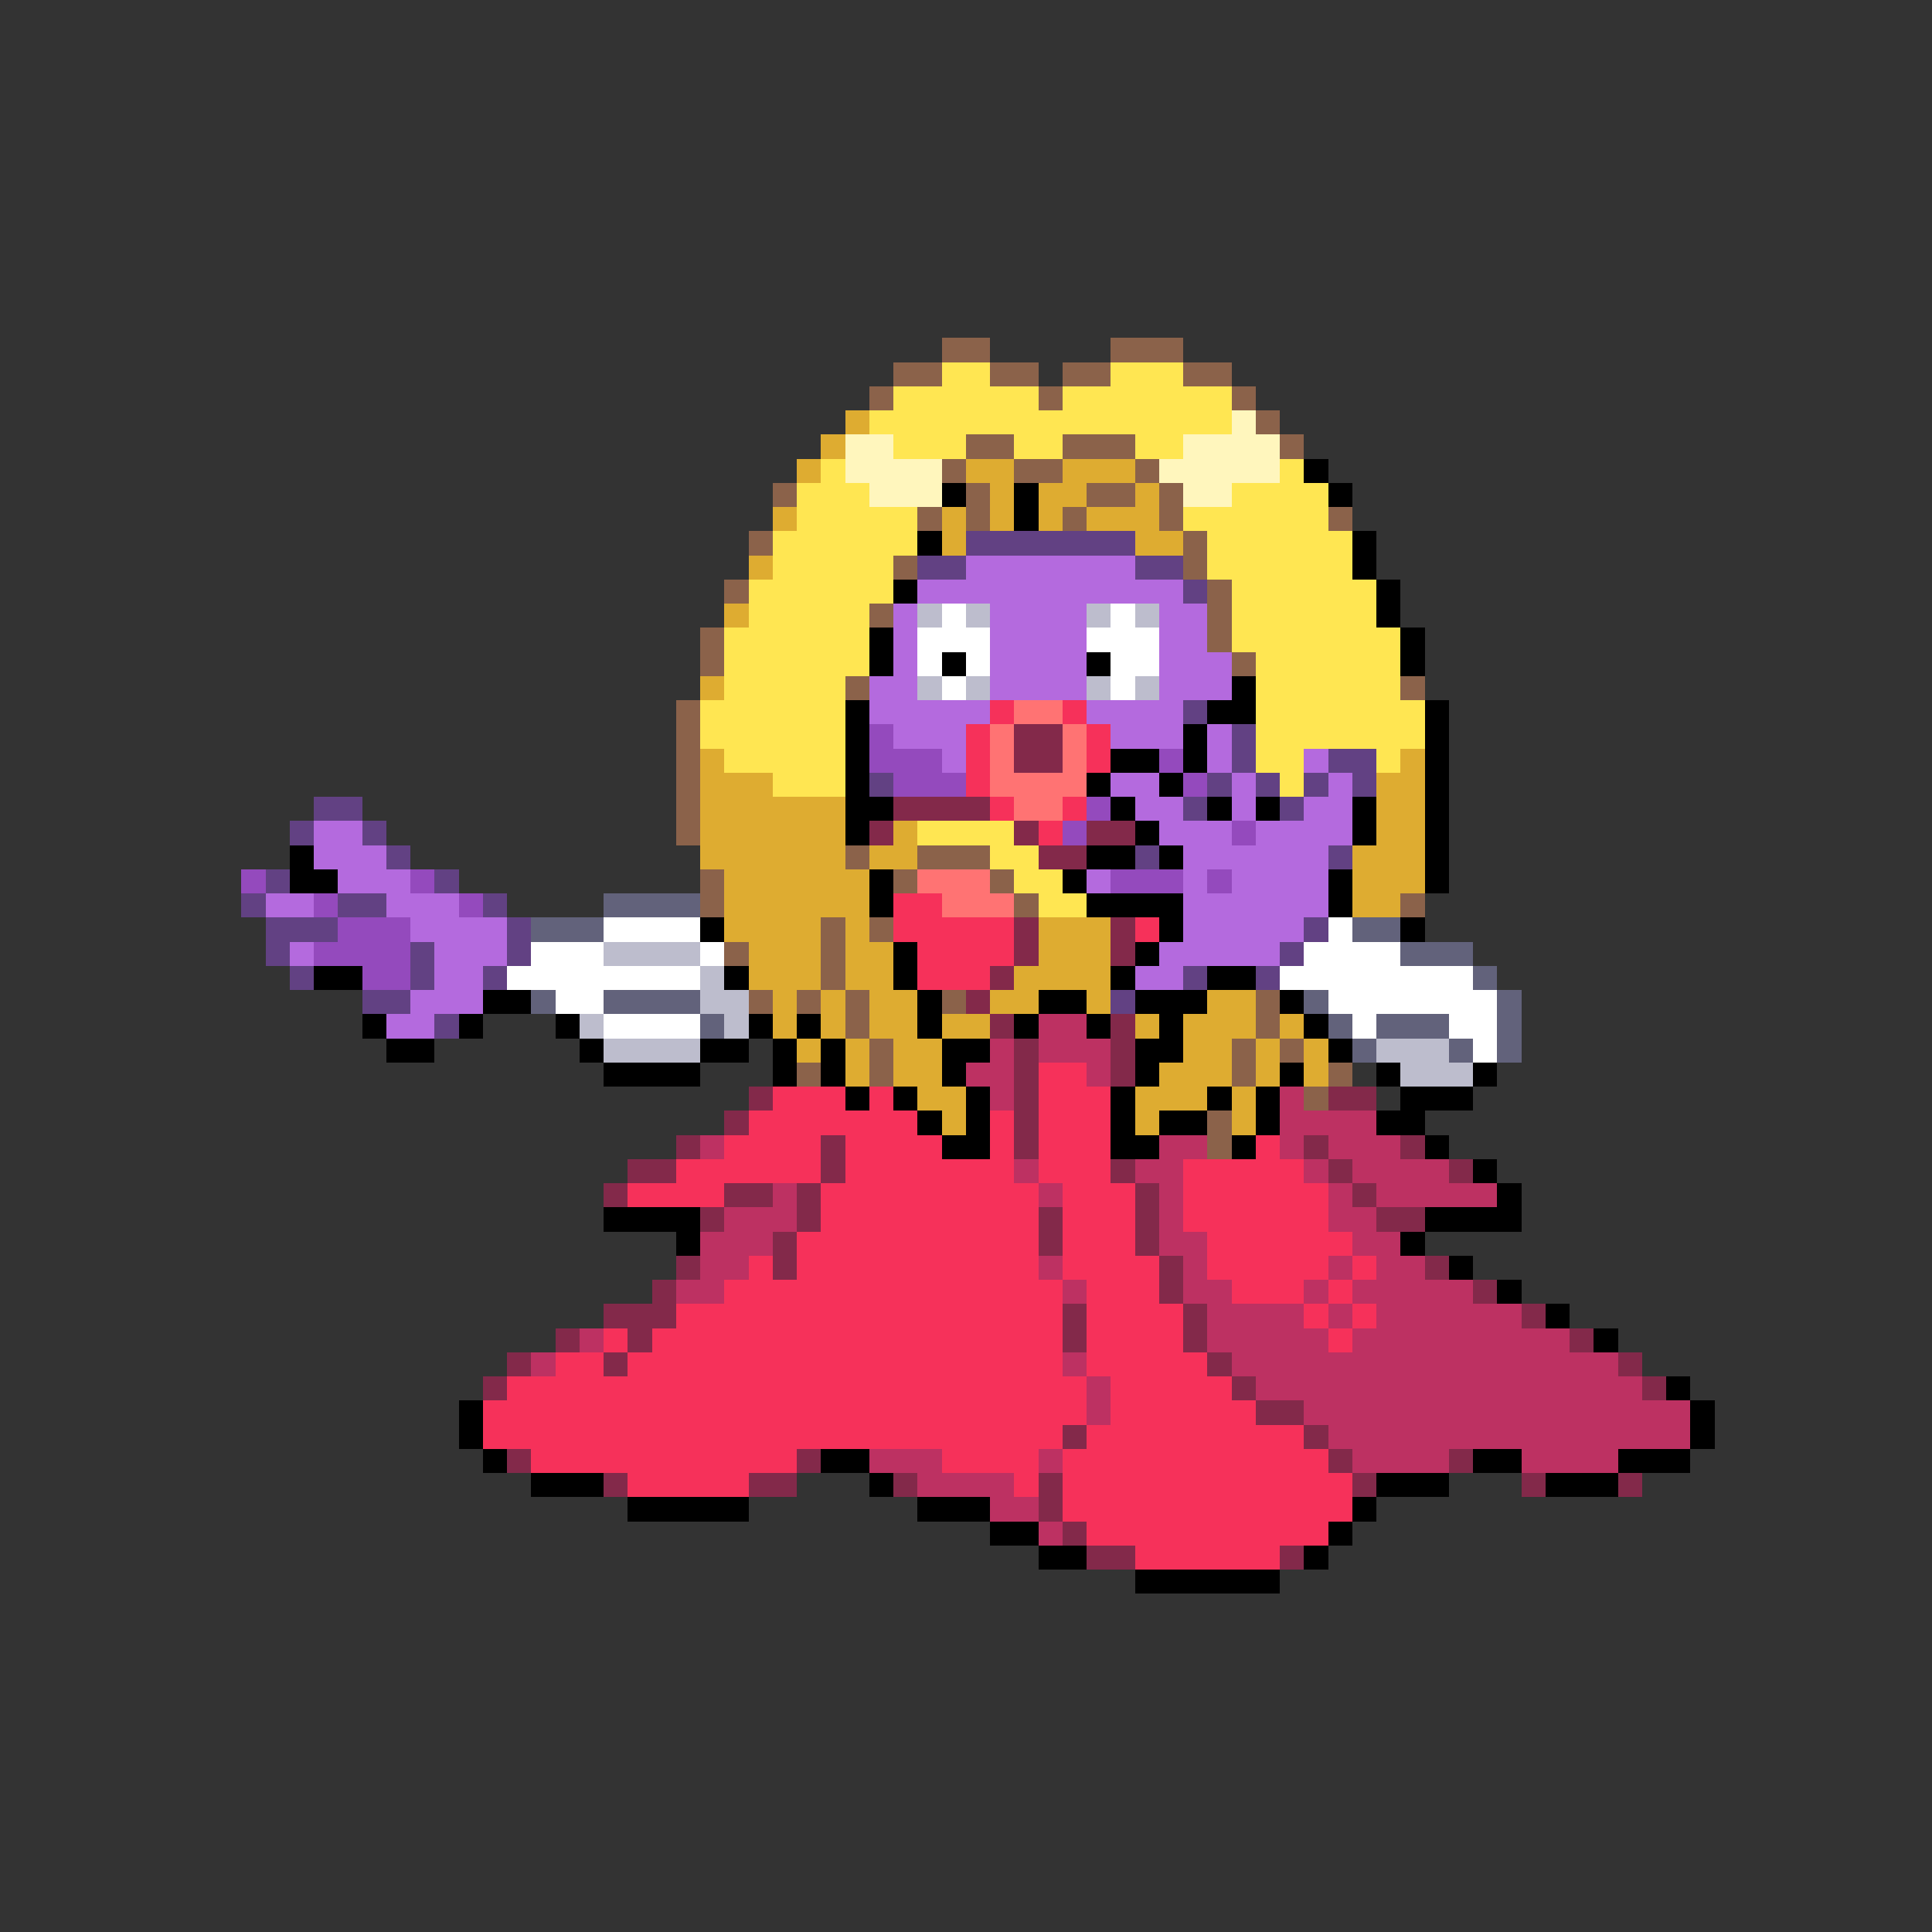 <svg xmlns="http://www.w3.org/2000/svg" viewBox="0 -0.5 80 80" shape-rendering="crispEdges">
<rect x="0" y="-0.5" width="80" height="80" fill="#333333" stroke="none"/>
<path stroke="#8b624a" d="M39 14h2M46 14h3M37 15h2M41 15h2M44 15h2M49 15h2M36 16h1M43 16h1M51 16h1M52 17h1M40 18h2M44 18h3M53 18h1M39 19h1M42 19h2M47 19h1M32 20h1M40 20h1M45 20h2M48 20h1M38 21h1M40 21h1M44 21h1M48 21h1M55 21h1M31 22h1M49 22h1M37 23h1M49 23h1M30 24h1M50 24h1M36 25h1M50 25h1M29 26h1M50 26h1M29 27h1M51 27h1M35 28h1M58 28h1M28 29h1M28 30h1M28 31h1M28 32h1M28 33h1M28 34h1M35 35h1M38 35h3M29 36h1M37 36h1M41 36h1M29 37h1M42 37h1M58 37h1M34 38h1M36 38h1M30 39h1M34 39h1M34 40h1M31 41h1M33 41h1M35 41h1M39 41h1M52 41h1M35 42h1M52 42h1M36 43h1M51 43h1M53 43h1M33 44h1M36 44h1M51 44h1M55 44h1M54 45h1M50 46h1M50 47h1" />
<path stroke="#ffe652" d="M39 15h2M46 15h3M37 16h6M44 16h7M36 17h15M37 18h3M42 18h2M47 18h2M34 19h1M53 19h1M33 20h3M51 20h4M33 21h5M49 21h6M32 22h6M50 22h6M32 23h5M50 23h6M31 24h6M51 24h6M31 25h5M51 25h6M30 26h6M51 26h7M30 27h6M52 27h6M30 28h5M52 28h6M29 29h6M52 29h7M29 30h6M52 30h7M30 31h5M52 31h2M57 31h1M32 32h3M53 32h1M38 34h4M41 35h2M42 36h2M43 37h2" />
<path stroke="#deac31" d="M35 17h1M34 18h1M33 19h1M40 19h2M44 19h3M41 20h1M43 20h2M47 20h1M32 21h1M39 21h1M41 21h1M43 21h1M45 21h3M39 22h1M47 22h2M31 23h1M30 25h1M29 28h1M29 31h1M58 31h1M29 32h3M57 32h2M29 33h6M57 33h2M29 34h6M37 34h1M57 34h2M29 35h6M36 35h2M56 35h3M30 36h6M56 36h3M30 37h6M56 37h2M30 38h4M35 38h1M43 38h3M31 39h3M35 39h2M43 39h3M31 40h3M35 40h2M42 40h4M32 41h1M34 41h1M36 41h2M41 41h2M45 41h1M50 41h2M32 42h1M34 42h1M36 42h2M39 42h2M47 42h1M49 42h3M53 42h1M33 43h1M35 43h1M37 43h2M49 43h2M52 43h1M54 43h1M35 44h1M37 44h2M48 44h3M52 44h1M54 44h1M38 45h2M47 45h3M51 45h1M39 46h1M47 46h1M51 46h1" />
<path stroke="#fff6bd" d="M51 17h1M35 18h2M49 18h4M35 19h4M48 19h5M36 20h3M49 20h2" />
<path stroke="#000000" d="M54 19h1M39 20h1M42 20h1M55 20h1M42 21h1M38 22h1M56 22h1M56 23h1M37 24h1M57 24h1M57 25h1M36 26h1M58 26h1M36 27h1M39 27h1M45 27h1M58 27h1M51 28h1M35 29h1M50 29h2M59 29h1M35 30h1M49 30h1M59 30h1M35 31h1M46 31h2M49 31h1M59 31h1M35 32h1M45 32h1M48 32h1M59 32h1M35 33h2M46 33h1M50 33h1M52 33h1M56 33h1M59 33h1M35 34h1M47 34h1M56 34h1M59 34h1M12 35h1M45 35h2M48 35h1M59 35h1M12 36h2M36 36h1M44 36h1M55 36h1M59 36h1M36 37h1M45 37h4M55 37h1M29 38h1M48 38h1M58 38h1M37 39h1M47 39h1M13 40h2M30 40h1M37 40h1M46 40h1M50 40h2M20 41h2M38 41h1M43 41h2M47 41h3M53 41h1M15 42h1M19 42h1M23 42h1M31 42h1M33 42h1M38 42h1M42 42h1M45 42h1M48 42h1M54 42h1M16 43h2M24 43h1M29 43h2M32 43h1M34 43h1M39 43h2M47 43h2M55 43h1M25 44h4M32 44h1M34 44h1M39 44h1M47 44h1M53 44h1M57 44h1M61 44h1M35 45h1M37 45h1M40 45h1M46 45h1M50 45h1M52 45h1M58 45h3M38 46h1M40 46h1M46 46h1M48 46h2M52 46h1M57 46h2M39 47h2M46 47h2M51 47h1M59 47h1M61 48h1M62 49h1M25 50h4M59 50h4M28 51h1M58 51h1M60 52h1M62 53h1M64 54h1M66 55h1M69 57h1M19 58h1M70 58h1M19 59h1M70 59h1M20 60h1M34 60h2M61 60h2M67 60h3M22 61h3M36 61h1M57 61h3M64 61h3M26 62h5M38 62h3M56 62h1M41 63h2M55 63h1M43 64h2M54 64h1M47 65h6" />
<path stroke="#624183" d="M40 22h7M38 23h2M47 23h2M49 24h1M49 29h1M51 30h1M51 31h1M55 31h2M36 32h1M50 32h1M52 32h1M54 32h1M56 32h1M13 33h2M49 33h1M53 33h1M12 34h1M15 34h1M16 35h1M47 35h1M55 35h1M11 36h1M18 36h1M10 37h1M14 37h2M20 37h1M11 38h3M21 38h1M54 38h1M11 39h1M17 39h1M21 39h1M53 39h1M12 40h1M17 40h1M20 40h1M49 40h1M52 40h1M15 41h2M46 41h1M18 42h1" />
<path stroke="#b46ade" d="M40 23h7M38 24h11M37 25h1M41 25h4M48 25h2M37 26h1M41 26h4M48 26h2M37 27h1M41 27h4M48 27h3M36 28h2M41 28h4M48 28h3M36 29h5M45 29h4M37 30h3M46 30h3M50 30h1M39 31h1M50 31h1M54 31h1M46 32h2M51 32h1M55 32h1M47 33h2M51 33h1M54 33h2M13 34h2M48 34h3M52 34h4M13 35h3M49 35h6M14 36h3M45 36h1M49 36h1M51 36h4M11 37h2M16 37h3M49 37h6M17 38h4M49 38h5M12 39h1M18 39h3M48 39h5M18 40h2M47 40h2M17 41h3M16 42h2" />
<path stroke="#bdbdcd" d="M38 25h1M40 25h1M45 25h1M47 25h1M38 28h1M40 28h1M45 28h1M47 28h1M25 39h4M29 40h1M29 41h2M24 42h1M30 42h1M25 43h4M57 43h3M58 44h3" />
<path stroke="#ffffff" d="M39 25h1M46 25h1M38 26h3M45 26h3M38 27h1M40 27h1M46 27h2M39 28h1M46 28h1M25 38h4M55 38h1M22 39h3M29 39h1M54 39h4M21 40h8M53 40h8M23 41h2M55 41h7M25 42h4M56 42h1M60 42h2M61 43h1" />
<path stroke="#f6315a" d="M41 29h1M44 29h1M40 30h1M45 30h1M40 31h1M45 31h1M40 32h1M41 33h1M44 33h1M43 34h1M37 37h2M37 38h5M47 38h1M38 39h4M38 40h3M43 44h2M32 45h3M36 45h1M43 45h3M31 46h7M41 46h1M43 46h3M30 47h4M35 47h4M41 47h1M43 47h3M52 47h1M28 48h6M35 48h7M43 48h3M49 48h5M26 49h4M34 49h9M44 49h3M49 49h6M34 50h9M44 50h3M49 50h6M33 51h10M44 51h3M50 51h6M31 52h1M33 52h10M44 52h4M50 52h5M56 52h1M30 53h14M45 53h3M51 53h3M55 53h1M28 54h16M45 54h4M54 54h1M56 54h1M25 55h1M27 55h17M45 55h4M55 55h1M23 56h2M26 56h18M45 56h5M21 57h24M46 57h5M20 58h25M46 58h6M20 59h24M45 59h9M22 60h11M39 60h4M44 60h11M26 61h5M42 61h1M44 61h12M44 62h12M45 63h10M47 64h6" />
<path stroke="#ff7373" d="M42 29h2M41 30h1M44 30h1M41 31h1M44 31h1M41 32h4M42 33h2M38 36h3M39 37h3" />
<path stroke="#944abd" d="M36 30h1M36 31h3M48 31h1M37 32h3M49 32h1M45 33h1M44 34h1M51 34h1M10 36h1M17 36h1M46 36h3M50 36h1M13 37h1M19 37h1M14 38h3M13 39h4M15 40h2" />
<path stroke="#83294a" d="M42 30h2M42 31h2M37 33h4M36 34h1M42 34h1M45 34h2M43 35h2M42 38h1M46 38h1M42 39h1M46 39h1M41 40h1M40 41h1M41 42h1M46 42h1M42 43h1M46 43h1M42 44h1M46 44h1M31 45h1M42 45h1M55 45h2M30 46h1M42 46h1M28 47h1M34 47h1M42 47h1M54 47h1M58 47h1M26 48h2M34 48h1M46 48h1M55 48h1M60 48h1M25 49h1M30 49h2M33 49h1M47 49h1M56 49h1M29 50h1M33 50h1M43 50h1M47 50h1M57 50h2M32 51h1M43 51h1M47 51h1M28 52h1M32 52h1M48 52h1M59 52h1M27 53h1M48 53h1M61 53h1M25 54h3M44 54h1M49 54h1M63 54h1M23 55h1M26 55h1M44 55h1M49 55h1M65 55h1M21 56h1M25 56h1M50 56h1M67 56h1M20 57h1M51 57h1M68 57h1M52 58h2M44 59h1M54 59h1M21 60h1M33 60h1M55 60h1M60 60h1M25 61h1M31 61h2M37 61h1M43 61h1M56 61h1M63 61h1M67 61h1M43 62h1M44 63h1M45 64h2M53 64h1" />
<path stroke="#62627b" d="M25 37h4M22 38h3M56 38h2M58 39h3M61 40h1M22 41h1M25 41h4M54 41h1M62 41h1M29 42h1M55 42h1M57 42h3M62 42h1M56 43h1M60 43h1M62 43h1" />
<path stroke="#bd3162" d="M43 42h2M41 43h1M43 43h3M40 44h2M45 44h1M41 45h1M53 45h1M53 46h4M29 47h1M48 47h2M53 47h1M55 47h3M42 48h1M47 48h2M54 48h1M56 48h4M32 49h1M43 49h1M48 49h1M55 49h1M57 49h5M30 50h3M48 50h1M55 50h2M29 51h3M48 51h2M56 51h2M29 52h2M43 52h1M49 52h1M55 52h1M57 52h2M28 53h2M44 53h1M49 53h2M54 53h1M56 53h5M50 54h4M55 54h1M57 54h6M24 55h1M50 55h5M56 55h9M22 56h1M44 56h1M51 56h16M45 57h1M52 57h16M45 58h1M54 58h16M55 59h15M36 60h3M43 60h1M56 60h4M63 60h4M38 61h4M41 62h2M43 63h1" />
</svg>